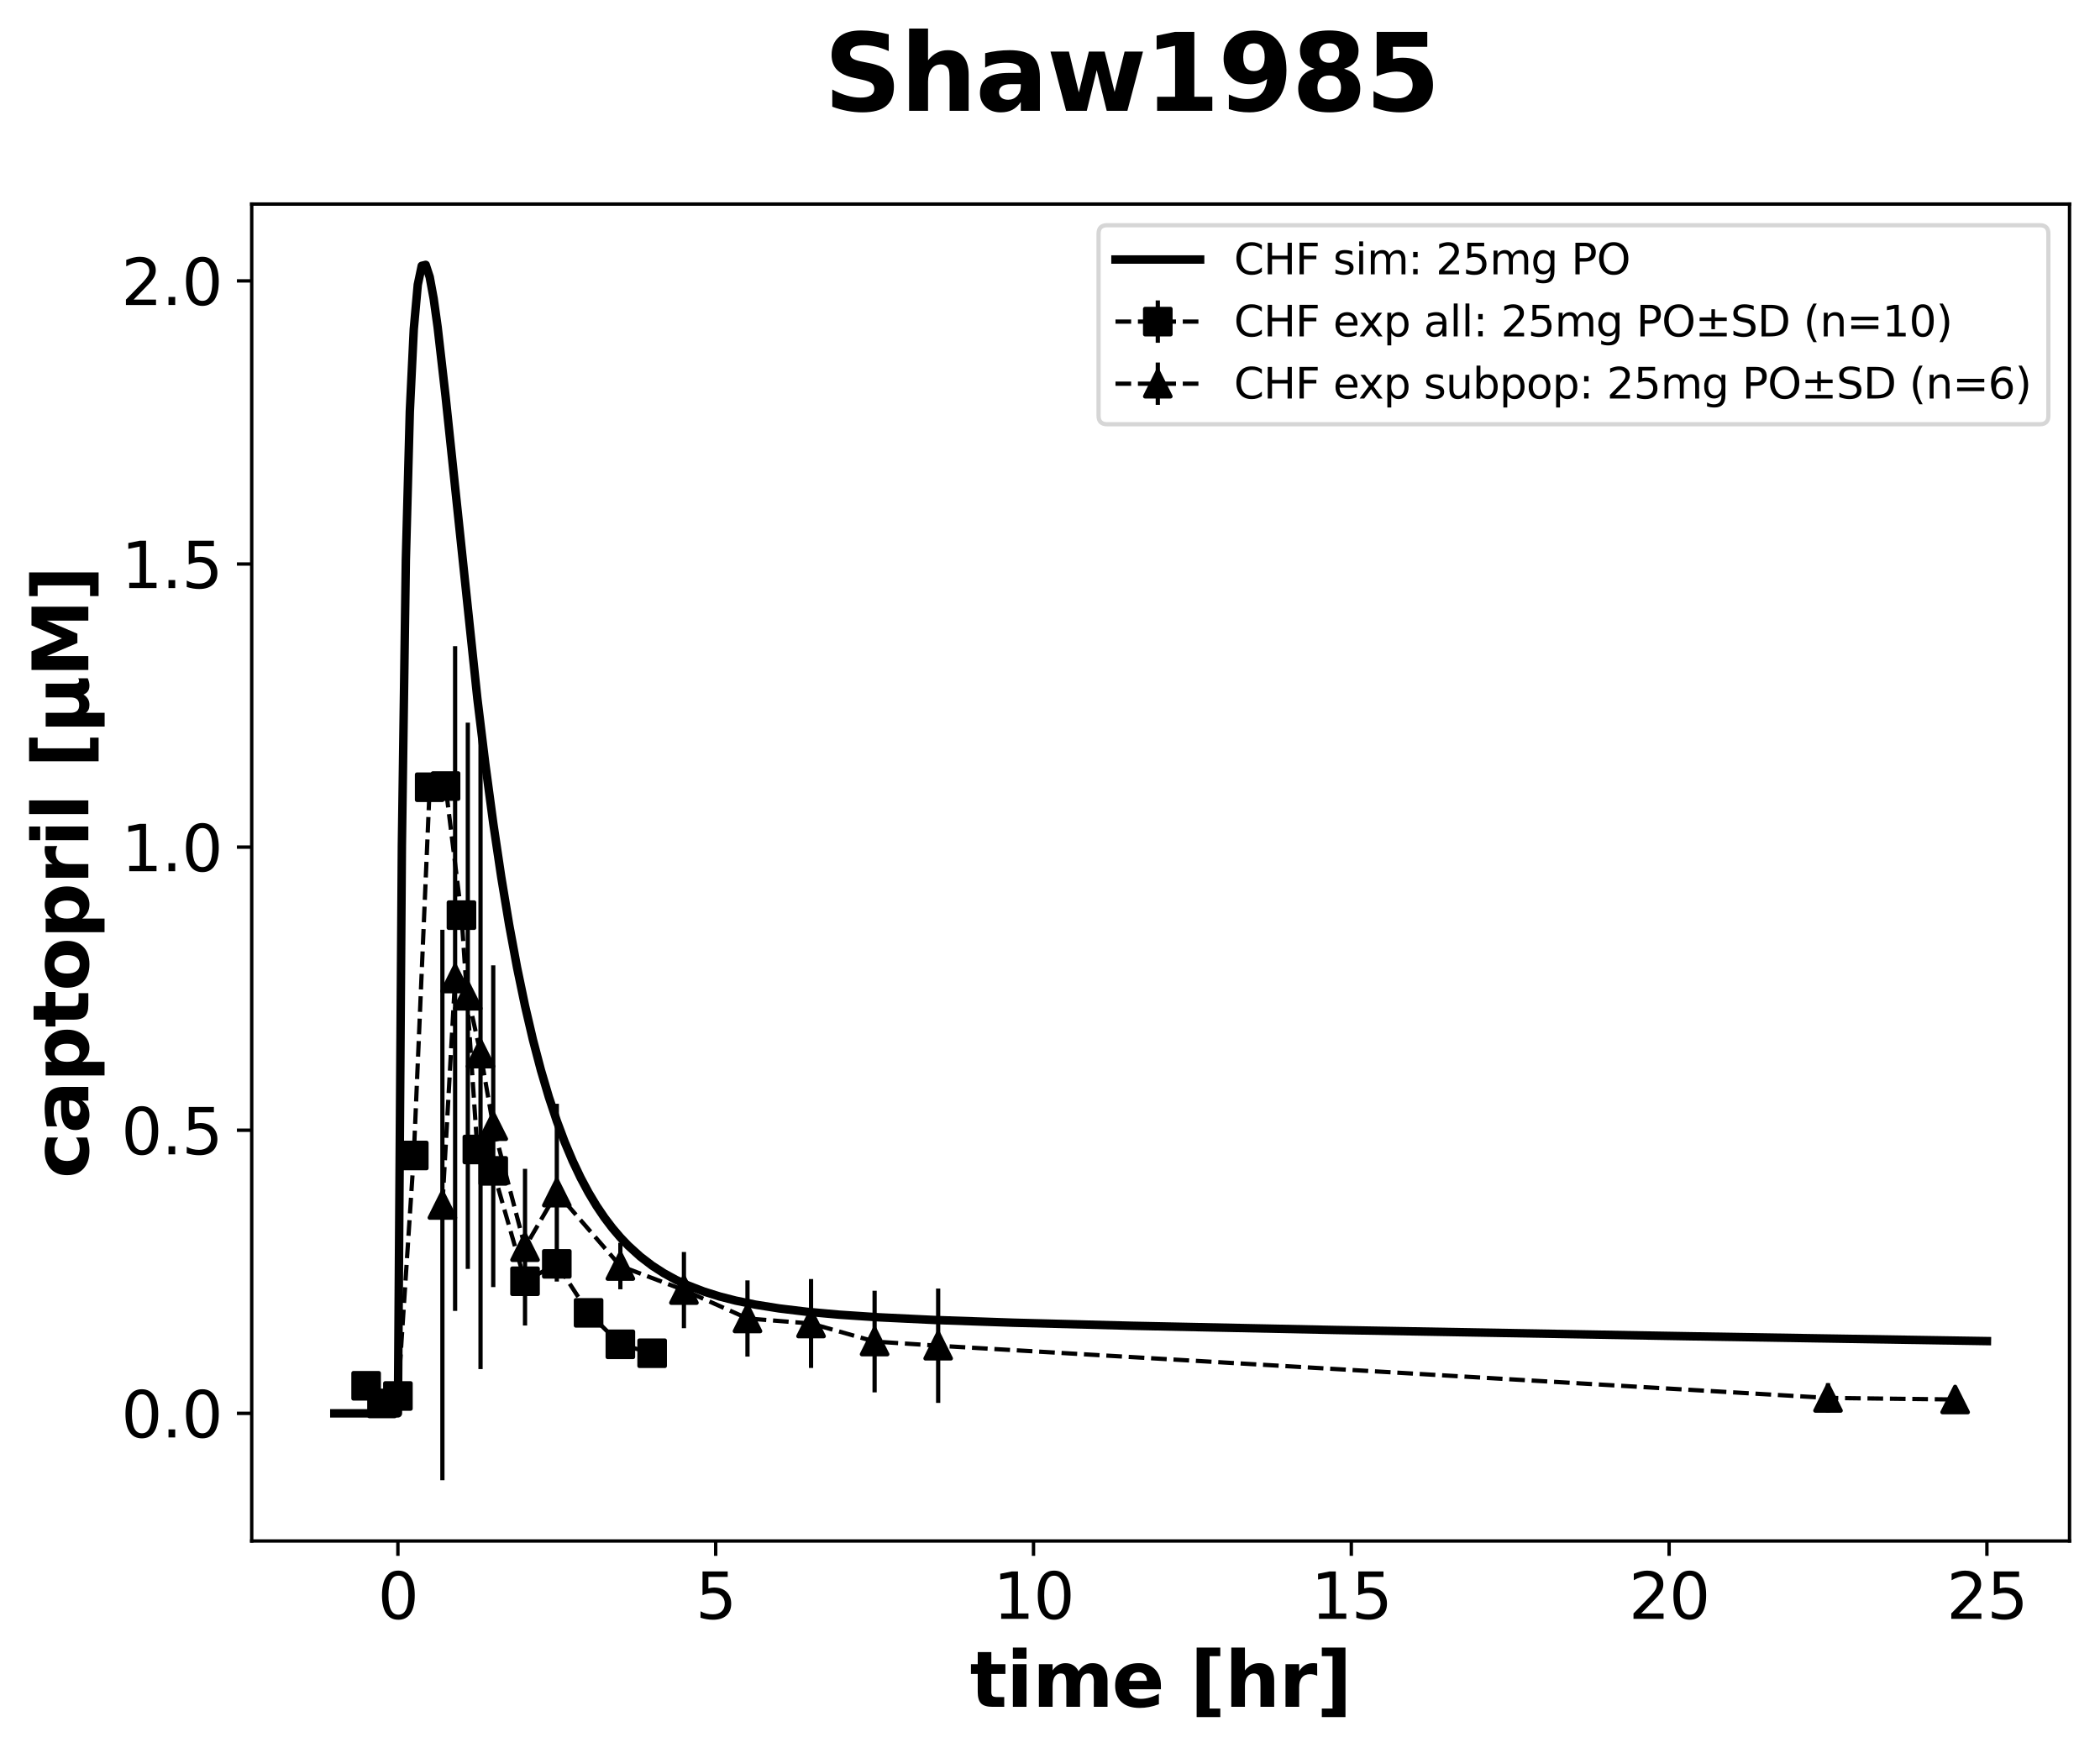 <?xml version="1.0" encoding="utf-8" standalone="no"?>
<!DOCTYPE svg PUBLIC "-//W3C//DTD SVG 1.1//EN"
  "http://www.w3.org/Graphics/SVG/1.1/DTD/svg11.dtd">
<svg xmlns:xlink="http://www.w3.org/1999/xlink" width="496.355pt" height="414.386pt" viewBox="0 0 496.355 414.386" xmlns="http://www.w3.org/2000/svg" version="1.1">
 <defs>
  <style type="text/css">*{stroke-linejoin: round; stroke-linecap: butt}</style>
 </defs>
 <g id="figure_1">
  <g id="patch_1">
   <path d="M 0 414.386 
L 496.355 414.386 
L 496.355 -0 
L 0 -0 
z
" style="fill: #ffffff"/>
  </g>
  <g id="axes_1">
   <g id="patch_2">
    <path d="M 59.495 364.248 
L 489.155 364.248 
L 489.155 48.24 
L 59.495 48.24 
z
" style="fill: #ffffff"/>
   </g>
   <g id="matplotlib.axis_1">
    <g id="xtick_1">
     <g id="line2d_1">
      <defs>
       <path id="m4d2cd3cd64" d="M 0 0 
L 0 3.5 
" style="stroke: #000000; stroke-width: 0.8"/>
      </defs>
      <g>
       <use xlink:href="#m4d2cd3cd64" x="94.048" y="364.248" style="stroke: #000000; stroke-width: 0.8"/>
      </g>
     </g>
     <g id="text_1">
      <!-- 0 -->
      <g transform="translate(89.276 382.646) scale(0.15 -0.15)">
       <defs>
        <path id="DejaVuSans-30" d="M 2034 4250 
Q 1547 4250 1301 3770 
Q 1056 3291 1056 2328 
Q 1056 1369 1301 889 
Q 1547 409 2034 409 
Q 2525 409 2770 889 
Q 3016 1369 3016 2328 
Q 3016 3291 2770 3770 
Q 2525 4250 2034 4250 
z
M 2034 4750 
Q 2819 4750 3233 4129 
Q 3647 3509 3647 2328 
Q 3647 1150 3233 529 
Q 2819 -91 2034 -91 
Q 1250 -91 836 529 
Q 422 1150 422 2328 
Q 422 3509 836 4129 
Q 1250 4750 2034 4750 
z
" transform="scale(0.016)"/>
       </defs>
       <use xlink:href="#DejaVuSans-30"/>
      </g>
     </g>
    </g>
    <g id="xtick_2">
     <g id="line2d_2">
      <g>
       <use xlink:href="#m4d2cd3cd64" x="169.163" y="364.248" style="stroke: #000000; stroke-width: 0.8"/>
      </g>
     </g>
     <g id="text_2">
      <!-- 5 -->
      <g transform="translate(164.392 382.646) scale(0.15 -0.15)">
       <defs>
        <path id="DejaVuSans-35" d="M 691 4666 
L 3169 4666 
L 3169 4134 
L 1269 4134 
L 1269 2991 
Q 1406 3038 1543 3061 
Q 1681 3084 1819 3084 
Q 2600 3084 3056 2656 
Q 3513 2228 3513 1497 
Q 3513 744 3044 326 
Q 2575 -91 1722 -91 
Q 1428 -91 1123 -41 
Q 819 9 494 109 
L 494 744 
Q 775 591 1075 516 
Q 1375 441 1709 441 
Q 2250 441 2565 725 
Q 2881 1009 2881 1497 
Q 2881 1984 2565 2268 
Q 2250 2553 1709 2553 
Q 1456 2553 1204 2497 
Q 953 2441 691 2322 
L 691 4666 
z
" transform="scale(0.016)"/>
       </defs>
       <use xlink:href="#DejaVuSans-35"/>
      </g>
     </g>
    </g>
    <g id="xtick_3">
     <g id="line2d_3">
      <g>
       <use xlink:href="#m4d2cd3cd64" x="244.279" y="364.248" style="stroke: #000000; stroke-width: 0.8"/>
      </g>
     </g>
     <g id="text_3">
      <!-- 10 -->
      <g transform="translate(234.735 382.646) scale(0.15 -0.15)">
       <defs>
        <path id="DejaVuSans-31" d="M 794 531 
L 1825 531 
L 1825 4091 
L 703 3866 
L 703 4441 
L 1819 4666 
L 2450 4666 
L 2450 531 
L 3481 531 
L 3481 0 
L 794 0 
L 794 531 
z
" transform="scale(0.016)"/>
       </defs>
       <use xlink:href="#DejaVuSans-31"/>
       <use xlink:href="#DejaVuSans-30" transform="translate(63.623 0)"/>
      </g>
     </g>
    </g>
    <g id="xtick_4">
     <g id="line2d_4">
      <g>
       <use xlink:href="#m4d2cd3cd64" x="319.394" y="364.248" style="stroke: #000000; stroke-width: 0.8"/>
      </g>
     </g>
     <g id="text_4">
      <!-- 15 -->
      <g transform="translate(309.85 382.646) scale(0.15 -0.15)">
       <use xlink:href="#DejaVuSans-31"/>
       <use xlink:href="#DejaVuSans-35" transform="translate(63.623 0)"/>
      </g>
     </g>
    </g>
    <g id="xtick_5">
     <g id="line2d_5">
      <g>
       <use xlink:href="#m4d2cd3cd64" x="394.51" y="364.248" style="stroke: #000000; stroke-width: 0.8"/>
      </g>
     </g>
     <g id="text_5">
      <!-- 20 -->
      <g transform="translate(384.966 382.646) scale(0.15 -0.15)">
       <defs>
        <path id="DejaVuSans-32" d="M 1228 531 
L 3431 531 
L 3431 0 
L 469 0 
L 469 531 
Q 828 903 1448 1529 
Q 2069 2156 2228 2338 
Q 2531 2678 2651 2914 
Q 2772 3150 2772 3378 
Q 2772 3750 2511 3984 
Q 2250 4219 1831 4219 
Q 1534 4219 1204 4116 
Q 875 4013 500 3803 
L 500 4441 
Q 881 4594 1212 4672 
Q 1544 4750 1819 4750 
Q 2544 4750 2975 4387 
Q 3406 4025 3406 3419 
Q 3406 3131 3298 2873 
Q 3191 2616 2906 2266 
Q 2828 2175 2409 1742 
Q 1991 1309 1228 531 
z
" transform="scale(0.016)"/>
       </defs>
       <use xlink:href="#DejaVuSans-32"/>
       <use xlink:href="#DejaVuSans-30" transform="translate(63.623 0)"/>
      </g>
     </g>
    </g>
    <g id="xtick_6">
     <g id="line2d_6">
      <g>
       <use xlink:href="#m4d2cd3cd64" x="469.625" y="364.248" style="stroke: #000000; stroke-width: 0.8"/>
      </g>
     </g>
     <g id="text_6">
      <!-- 25 -->
      <g transform="translate(460.081 382.646) scale(0.15 -0.15)">
       <use xlink:href="#DejaVuSans-32"/>
       <use xlink:href="#DejaVuSans-35" transform="translate(63.623 0)"/>
      </g>
     </g>
    </g>
    <g id="text_7">
     <!-- time [hr] -->
     <g transform="translate(229.25 403.442) scale(0.18 -0.18)">
      <defs>
       <path id="DejaVuSans-Bold-74" d="M 1759 4494 
L 1759 3500 
L 2913 3500 
L 2913 2700 
L 1759 2700 
L 1759 1216 
Q 1759 972 1856 886 
Q 1953 800 2241 800 
L 2816 800 
L 2816 0 
L 1856 0 
Q 1194 0 917 276 
Q 641 553 641 1216 
L 641 2700 
L 84 2700 
L 84 3500 
L 641 3500 
L 641 4494 
L 1759 4494 
z
" transform="scale(0.016)"/>
       <path id="DejaVuSans-Bold-69" d="M 538 3500 
L 1656 3500 
L 1656 0 
L 538 0 
L 538 3500 
z
M 538 4863 
L 1656 4863 
L 1656 3950 
L 538 3950 
L 538 4863 
z
" transform="scale(0.016)"/>
       <path id="DejaVuSans-Bold-6d" d="M 3781 2919 
Q 3994 3244 4286 3414 
Q 4578 3584 4928 3584 
Q 5531 3584 5847 3212 
Q 6163 2841 6163 2131 
L 6163 0 
L 5038 0 
L 5038 1825 
Q 5041 1866 5042 1909 
Q 5044 1953 5044 2034 
Q 5044 2406 4934 2573 
Q 4825 2741 4581 2741 
Q 4263 2741 4089 2478 
Q 3916 2216 3909 1719 
L 3909 0 
L 2784 0 
L 2784 1825 
Q 2784 2406 2684 2573 
Q 2584 2741 2328 2741 
Q 2006 2741 1831 2477 
Q 1656 2213 1656 1722 
L 1656 0 
L 531 0 
L 531 3500 
L 1656 3500 
L 1656 2988 
Q 1863 3284 2130 3434 
Q 2397 3584 2719 3584 
Q 3081 3584 3359 3409 
Q 3638 3234 3781 2919 
z
" transform="scale(0.016)"/>
       <path id="DejaVuSans-Bold-65" d="M 4031 1759 
L 4031 1441 
L 1416 1441 
Q 1456 1047 1700 850 
Q 1944 653 2381 653 
Q 2734 653 3104 758 
Q 3475 863 3866 1075 
L 3866 213 
Q 3469 63 3072 -14 
Q 2675 -91 2278 -91 
Q 1328 -91 801 392 
Q 275 875 275 1747 
Q 275 2603 792 3093 
Q 1309 3584 2216 3584 
Q 3041 3584 3536 3087 
Q 4031 2591 4031 1759 
z
M 2881 2131 
Q 2881 2450 2695 2645 
Q 2509 2841 2209 2841 
Q 1884 2841 1681 2658 
Q 1478 2475 1428 2131 
L 2881 2131 
z
" transform="scale(0.016)"/>
       <path id="DejaVuSans-Bold-20" transform="scale(0.016)"/>
       <path id="DejaVuSans-Bold-5b" d="M 550 4863 
L 2491 4863 
L 2491 4159 
L 1613 4159 
L 1613 -141 
L 2491 -141 
L 2491 -844 
L 550 -844 
L 550 4863 
z
" transform="scale(0.016)"/>
       <path id="DejaVuSans-Bold-68" d="M 4056 2131 
L 4056 0 
L 2931 0 
L 2931 347 
L 2931 1625 
Q 2931 2084 2911 2256 
Q 2891 2428 2841 2509 
Q 2775 2619 2662 2680 
Q 2550 2741 2406 2741 
Q 2056 2741 1856 2470 
Q 1656 2200 1656 1722 
L 1656 0 
L 538 0 
L 538 4863 
L 1656 4863 
L 1656 2988 
Q 1909 3294 2193 3439 
Q 2478 3584 2822 3584 
Q 3428 3584 3742 3212 
Q 4056 2841 4056 2131 
z
" transform="scale(0.016)"/>
       <path id="DejaVuSans-Bold-72" d="M 3138 2547 
Q 2991 2616 2845 2648 
Q 2700 2681 2553 2681 
Q 2122 2681 1889 2404 
Q 1656 2128 1656 1613 
L 1656 0 
L 538 0 
L 538 3500 
L 1656 3500 
L 1656 2925 
Q 1872 3269 2151 3426 
Q 2431 3584 2822 3584 
Q 2878 3584 2943 3579 
Q 3009 3575 3134 3559 
L 3138 2547 
z
" transform="scale(0.016)"/>
       <path id="DejaVuSans-Bold-5d" d="M 2375 -844 
L 434 -844 
L 434 -141 
L 1313 -141 
L 1313 4159 
L 434 4159 
L 434 4863 
L 2375 4863 
L 2375 -844 
z
" transform="scale(0.016)"/>
      </defs>
      <use xlink:href="#DejaVuSans-Bold-74"/>
      <use xlink:href="#DejaVuSans-Bold-69" transform="translate(47.803 0)"/>
      <use xlink:href="#DejaVuSans-Bold-6d" transform="translate(82.08 0)"/>
      <use xlink:href="#DejaVuSans-Bold-65" transform="translate(186.279 0)"/>
      <use xlink:href="#DejaVuSans-Bold-20" transform="translate(254.102 0)"/>
      <use xlink:href="#DejaVuSans-Bold-5b" transform="translate(288.916 0)"/>
      <use xlink:href="#DejaVuSans-Bold-68" transform="translate(334.619 0)"/>
      <use xlink:href="#DejaVuSans-Bold-72" transform="translate(405.811 0)"/>
      <use xlink:href="#DejaVuSans-Bold-5d" transform="translate(455.127 0)"/>
     </g>
    </g>
   </g>
   <g id="matplotlib.axis_2">
    <g id="ytick_1">
     <g id="line2d_7">
      <defs>
       <path id="mc24b95d1a8" d="M 0 0 
L -3.5 0 
" style="stroke: #000000; stroke-width: 0.8"/>
      </defs>
      <g>
       <use xlink:href="#mc24b95d1a8" x="59.495" y="334.071" style="stroke: #000000; stroke-width: 0.8"/>
      </g>
     </g>
     <g id="text_8">
      <!-- 0.0 -->
      <g transform="translate(28.64 339.77) scale(0.15 -0.15)">
       <defs>
        <path id="DejaVuSans-2e" d="M 684 794 
L 1344 794 
L 1344 0 
L 684 0 
L 684 794 
z
" transform="scale(0.016)"/>
       </defs>
       <use xlink:href="#DejaVuSans-30"/>
       <use xlink:href="#DejaVuSans-2e" transform="translate(63.623 0)"/>
       <use xlink:href="#DejaVuSans-30" transform="translate(95.41 0)"/>
      </g>
     </g>
    </g>
    <g id="ytick_2">
     <g id="line2d_8">
      <g>
       <use xlink:href="#mc24b95d1a8" x="59.495" y="267.151" style="stroke: #000000; stroke-width: 0.8"/>
      </g>
     </g>
     <g id="text_9">
      <!-- 0.5 -->
      <g transform="translate(28.64 272.85) scale(0.15 -0.15)">
       <use xlink:href="#DejaVuSans-30"/>
       <use xlink:href="#DejaVuSans-2e" transform="translate(63.623 0)"/>
       <use xlink:href="#DejaVuSans-35" transform="translate(95.41 0)"/>
      </g>
     </g>
    </g>
    <g id="ytick_3">
     <g id="line2d_9">
      <g>
       <use xlink:href="#mc24b95d1a8" x="59.495" y="200.232" style="stroke: #000000; stroke-width: 0.8"/>
      </g>
     </g>
     <g id="text_10">
      <!-- 1.0 -->
      <g transform="translate(28.64 205.931) scale(0.15 -0.15)">
       <use xlink:href="#DejaVuSans-31"/>
       <use xlink:href="#DejaVuSans-2e" transform="translate(63.623 0)"/>
       <use xlink:href="#DejaVuSans-30" transform="translate(95.41 0)"/>
      </g>
     </g>
    </g>
    <g id="ytick_4">
     <g id="line2d_10">
      <g>
       <use xlink:href="#mc24b95d1a8" x="59.495" y="133.313" style="stroke: #000000; stroke-width: 0.8"/>
      </g>
     </g>
     <g id="text_11">
      <!-- 1.5 -->
      <g transform="translate(28.64 139.011) scale(0.15 -0.15)">
       <use xlink:href="#DejaVuSans-31"/>
       <use xlink:href="#DejaVuSans-2e" transform="translate(63.623 0)"/>
       <use xlink:href="#DejaVuSans-35" transform="translate(95.41 0)"/>
      </g>
     </g>
    </g>
    <g id="ytick_5">
     <g id="line2d_11">
      <g>
       <use xlink:href="#mc24b95d1a8" x="59.495" y="66.393" style="stroke: #000000; stroke-width: 0.8"/>
      </g>
     </g>
     <g id="text_12">
      <!-- 2.0 -->
      <g transform="translate(28.64 72.092) scale(0.15 -0.15)">
       <use xlink:href="#DejaVuSans-32"/>
       <use xlink:href="#DejaVuSans-2e" transform="translate(63.623 0)"/>
       <use xlink:href="#DejaVuSans-30" transform="translate(95.41 0)"/>
      </g>
     </g>
    </g>
    <g id="text_13">
     <!-- captopril [µM] -->
     <g transform="translate(20.877 278.569) rotate(-90) scale(0.18 -0.18)">
      <defs>
       <path id="DejaVuSans-Bold-63" d="M 3366 3391 
L 3366 2478 
Q 3138 2634 2908 2709 
Q 2678 2784 2431 2784 
Q 1963 2784 1702 2511 
Q 1441 2238 1441 1747 
Q 1441 1256 1702 982 
Q 1963 709 2431 709 
Q 2694 709 2930 787 
Q 3166 866 3366 1019 
L 3366 103 
Q 3103 6 2833 -42 
Q 2563 -91 2291 -91 
Q 1344 -91 809 395 
Q 275 881 275 1747 
Q 275 2613 809 3098 
Q 1344 3584 2291 3584 
Q 2566 3584 2833 3536 
Q 3100 3488 3366 3391 
z
" transform="scale(0.016)"/>
       <path id="DejaVuSans-Bold-61" d="M 2106 1575 
Q 1756 1575 1579 1456 
Q 1403 1338 1403 1106 
Q 1403 894 1545 773 
Q 1688 653 1941 653 
Q 2256 653 2472 879 
Q 2688 1106 2688 1447 
L 2688 1575 
L 2106 1575 
z
M 3816 1997 
L 3816 0 
L 2688 0 
L 2688 519 
Q 2463 200 2181 54 
Q 1900 -91 1497 -91 
Q 953 -91 614 226 
Q 275 544 275 1050 
Q 275 1666 698 1953 
Q 1122 2241 2028 2241 
L 2688 2241 
L 2688 2328 
Q 2688 2594 2478 2717 
Q 2269 2841 1825 2841 
Q 1466 2841 1156 2769 
Q 847 2697 581 2553 
L 581 3406 
Q 941 3494 1303 3539 
Q 1666 3584 2028 3584 
Q 2975 3584 3395 3211 
Q 3816 2838 3816 1997 
z
" transform="scale(0.016)"/>
       <path id="DejaVuSans-Bold-70" d="M 1656 506 
L 1656 -1331 
L 538 -1331 
L 538 3500 
L 1656 3500 
L 1656 2988 
Q 1888 3294 2169 3439 
Q 2450 3584 2816 3584 
Q 3463 3584 3878 3070 
Q 4294 2556 4294 1747 
Q 4294 938 3878 423 
Q 3463 -91 2816 -91 
Q 2450 -91 2169 54 
Q 1888 200 1656 506 
z
M 2400 2772 
Q 2041 2772 1848 2508 
Q 1656 2244 1656 1747 
Q 1656 1250 1848 986 
Q 2041 722 2400 722 
Q 2759 722 2948 984 
Q 3138 1247 3138 1747 
Q 3138 2247 2948 2509 
Q 2759 2772 2400 2772 
z
" transform="scale(0.016)"/>
       <path id="DejaVuSans-Bold-6f" d="M 2203 2784 
Q 1831 2784 1636 2517 
Q 1441 2250 1441 1747 
Q 1441 1244 1636 976 
Q 1831 709 2203 709 
Q 2569 709 2762 976 
Q 2956 1244 2956 1747 
Q 2956 2250 2762 2517 
Q 2569 2784 2203 2784 
z
M 2203 3584 
Q 3106 3584 3614 3096 
Q 4122 2609 4122 1747 
Q 4122 884 3614 396 
Q 3106 -91 2203 -91 
Q 1297 -91 786 396 
Q 275 884 275 1747 
Q 275 2609 786 3096 
Q 1297 3584 2203 3584 
z
" transform="scale(0.016)"/>
       <path id="DejaVuSans-Bold-6c" d="M 538 4863 
L 1656 4863 
L 1656 0 
L 538 0 
L 538 4863 
z
" transform="scale(0.016)"/>
       <path id="DejaVuSans-Bold-b5" d="M 544 -1338 
L 544 3500 
L 1672 3500 
L 1672 1466 
Q 1672 1103 1828 926 
Q 1984 750 2303 750 
Q 2625 750 2781 926 
Q 2938 1103 2938 1466 
L 2938 3500 
L 4063 3500 
L 4063 1159 
Q 4063 938 4114 850 
Q 4166 763 4288 763 
Q 4344 763 4395 778 
Q 4447 794 4506 831 
L 4506 50 
Q 4341 -22 4195 -56 
Q 4050 -91 3909 -91 
Q 3631 -91 3454 26 
Q 3278 144 3169 403 
Q 3022 156 2811 32 
Q 2600 -91 2322 -91 
Q 2091 -91 1928 -17 
Q 1766 56 1672 206 
L 1672 -1338 
L 544 -1338 
z
" transform="scale(0.016)"/>
       <path id="DejaVuSans-Bold-4d" d="M 588 4666 
L 2119 4666 
L 3181 2169 
L 4250 4666 
L 5778 4666 
L 5778 0 
L 4641 0 
L 4641 3413 
L 3566 897 
L 2803 897 
L 1728 3413 
L 1728 0 
L 588 0 
L 588 4666 
z
" transform="scale(0.016)"/>
      </defs>
      <use xlink:href="#DejaVuSans-Bold-63"/>
      <use xlink:href="#DejaVuSans-Bold-61" transform="translate(59.277 0)"/>
      <use xlink:href="#DejaVuSans-Bold-70" transform="translate(126.758 0)"/>
      <use xlink:href="#DejaVuSans-Bold-74" transform="translate(198.34 0)"/>
      <use xlink:href="#DejaVuSans-Bold-6f" transform="translate(246.143 0)"/>
      <use xlink:href="#DejaVuSans-Bold-70" transform="translate(314.844 0)"/>
      <use xlink:href="#DejaVuSans-Bold-72" transform="translate(386.426 0)"/>
      <use xlink:href="#DejaVuSans-Bold-69" transform="translate(435.742 0)"/>
      <use xlink:href="#DejaVuSans-Bold-6c" transform="translate(470.02 0)"/>
      <use xlink:href="#DejaVuSans-Bold-20" transform="translate(504.297 0)"/>
      <use xlink:href="#DejaVuSans-Bold-5b" transform="translate(539.111 0)"/>
      <use xlink:href="#DejaVuSans-Bold-b5" transform="translate(584.814 0)"/>
      <use xlink:href="#DejaVuSans-Bold-4d" transform="translate(658.398 0)"/>
      <use xlink:href="#DejaVuSans-Bold-5d" transform="translate(757.91 0)"/>
     </g>
    </g>
   </g>
   <g id="LineCollection_1">
    <path clip-path="url(#pca8088ad16)" style="fill: none; stroke: #000000"/>
    <path clip-path="url(#pca8088ad16)" style="fill: none; stroke: #000000"/>
    <path clip-path="url(#pca8088ad16)" style="fill: none; stroke: #000000"/>
    <path clip-path="url(#pca8088ad16)" style="fill: none; stroke: #000000"/>
    <path clip-path="url(#pca8088ad16)" style="fill: none; stroke: #000000"/>
    <path clip-path="url(#pca8088ad16)" style="fill: none; stroke: #000000"/>
    <path clip-path="url(#pca8088ad16)" style="fill: none; stroke: #000000"/>
    <path clip-path="url(#pca8088ad16)" style="fill: none; stroke: #000000"/>
    <path clip-path="url(#pca8088ad16)" style="fill: none; stroke: #000000"/>
    <path clip-path="url(#pca8088ad16)" style="fill: none; stroke: #000000"/>
    <path clip-path="url(#pca8088ad16)" style="fill: none; stroke: #000000"/>
    <path clip-path="url(#pca8088ad16)" style="fill: none; stroke: #000000"/>
    <path clip-path="url(#pca8088ad16)" style="fill: none; stroke: #000000"/>
    <path clip-path="url(#pca8088ad16)" style="fill: none; stroke: #000000"/>
   </g>
   <g id="LineCollection_2">
    <path d="M 104.564 349.884 
L 104.564 219.772 
" clip-path="url(#pca8088ad16)" style="fill: none; stroke: #000000"/>
    <path d="M 107.569 309.859 
L 107.569 152.726 
" clip-path="url(#pca8088ad16)" style="fill: none; stroke: #000000"/>
    <path d="M 110.573 299.925 
L 110.573 170.815 
" clip-path="url(#pca8088ad16)" style="fill: none; stroke: #000000"/>
    <path d="M 113.578 323.614 
L 113.578 174.488 
" clip-path="url(#pca8088ad16)" style="fill: none; stroke: #000000"/>
    <path d="M 116.583 304.238 
L 116.583 228.172 
" clip-path="url(#pca8088ad16)" style="fill: none; stroke: #000000"/>
    <path d="M 124.094 313.316 
L 124.094 276.283 
" clip-path="url(#pca8088ad16)" style="fill: none; stroke: #000000"/>
    <path d="M 131.606 302.927 
L 131.606 260.897 
" clip-path="url(#pca8088ad16)" style="fill: none; stroke: #000000"/>
    <path d="M 146.629 304.752 
L 146.629 293.743 
" clip-path="url(#pca8088ad16)" style="fill: none; stroke: #000000"/>
    <path d="M 161.652 313.942 
L 161.652 295.93 
" clip-path="url(#pca8088ad16)" style="fill: none; stroke: #000000"/>
    <path d="M 176.675 320.654 
L 176.675 302.64 
" clip-path="url(#pca8088ad16)" style="fill: none; stroke: #000000"/>
    <path d="M 191.698 323.352 
L 191.698 302.331 
" clip-path="url(#pca8088ad16)" style="fill: none; stroke: #000000"/>
    <path d="M 206.721 329.112 
L 206.721 305.091 
" clip-path="url(#pca8088ad16)" style="fill: none; stroke: #000000"/>
    <path d="M 221.744 331.603 
L 221.744 304.579 
" clip-path="url(#pca8088ad16)" style="fill: none; stroke: #000000"/>
    <path d="M 432.067 333.931 
L 432.067 326.927 
" clip-path="url(#pca8088ad16)" style="fill: none; stroke: #000000"/>
    <path d="M 462.113 333.799 
L 462.113 327.798 
" clip-path="url(#pca8088ad16)" style="fill: none; stroke: #000000"/>
   </g>
   <g id="line2d_12">
    <path d="M 79.025 334.071 
L 94.048 334.071 
L 94.048 334.071 
L 94.987 199.89 
L 95.926 132.382 
L 96.865 97.29 
L 97.804 77.782 
L 98.743 67.313 
L 99.682 62.833 
L 100.621 62.604 
L 101.56 65.466 
L 102.499 70.576 
L 103.438 77.293 
L 105.315 93.701 
L 112.827 165.119 
L 114.705 180.543 
L 116.583 194.568 
L 118.461 207.219 
L 120.338 218.568 
L 122.216 228.711 
L 124.094 237.754 
L 125.972 245.803 
L 127.85 252.959 
L 129.728 259.317 
L 131.606 264.965 
L 133.484 269.98 
L 135.362 274.435 
L 137.239 278.392 
L 139.117 281.908 
L 140.995 285.034 
L 142.873 287.814 
L 144.751 290.288 
L 146.629 292.491 
L 148.507 294.453 
L 151.324 297.006 
L 154.14 299.159 
L 156.957 300.979 
L 159.774 302.52 
L 162.591 303.829 
L 166.347 305.278 
L 170.102 306.454 
L 173.858 307.414 
L 178.553 308.379 
L 184.187 309.277 
L 190.759 310.069 
L 198.271 310.745 
L 207.66 311.369 
L 220.805 312 
L 239.584 312.648 
L 267.752 313.378 
L 315.638 314.369 
L 399.204 315.853 
L 469.625 316.995 
L 469.625 316.995 
" clip-path="url(#pca8088ad16)" style="fill: none; stroke: #000000; stroke-width: 2; stroke-linecap: square"/>
   </g>
   <g id="line2d_13">
    <path d="M 86.537 327.563 
L 90.292 331.727 
L 94.048 329.967 
L 97.804 273.125 
L 101.56 186.077 
L 105.315 185.798 
L 109.071 216.316 
L 112.827 271.709 
L 116.583 276.76 
L 124.094 302.853 
L 131.606 298.74 
L 139.117 310.322 
L 146.629 317.758 
L 154.14 319.865 
" clip-path="url(#pca8088ad16)" style="fill: none; stroke-dasharray: 3.7,1.6; stroke-dashoffset: 0; stroke: #000000"/>
    <defs>
     <path id="mcda68393f8" d="M -3 3 
L 3 3 
L 3 -3 
L -3 -3 
z
" style="stroke: #000000; stroke-linejoin: miter"/>
    </defs>
    <g clip-path="url(#pca8088ad16)">
     <use xlink:href="#mcda68393f8" x="86.537" y="327.563" style="stroke: #000000; stroke-linejoin: miter"/>
     <use xlink:href="#mcda68393f8" x="90.292" y="331.727" style="stroke: #000000; stroke-linejoin: miter"/>
     <use xlink:href="#mcda68393f8" x="94.048" y="329.967" style="stroke: #000000; stroke-linejoin: miter"/>
     <use xlink:href="#mcda68393f8" x="97.804" y="273.125" style="stroke: #000000; stroke-linejoin: miter"/>
     <use xlink:href="#mcda68393f8" x="101.56" y="186.077" style="stroke: #000000; stroke-linejoin: miter"/>
     <use xlink:href="#mcda68393f8" x="105.315" y="185.798" style="stroke: #000000; stroke-linejoin: miter"/>
     <use xlink:href="#mcda68393f8" x="109.071" y="216.316" style="stroke: #000000; stroke-linejoin: miter"/>
     <use xlink:href="#mcda68393f8" x="112.827" y="271.709" style="stroke: #000000; stroke-linejoin: miter"/>
     <use xlink:href="#mcda68393f8" x="116.583" y="276.76" style="stroke: #000000; stroke-linejoin: miter"/>
     <use xlink:href="#mcda68393f8" x="124.094" y="302.853" style="stroke: #000000; stroke-linejoin: miter"/>
     <use xlink:href="#mcda68393f8" x="131.606" y="298.74" style="stroke: #000000; stroke-linejoin: miter"/>
     <use xlink:href="#mcda68393f8" x="139.117" y="310.322" style="stroke: #000000; stroke-linejoin: miter"/>
     <use xlink:href="#mcda68393f8" x="146.629" y="317.758" style="stroke: #000000; stroke-linejoin: miter"/>
     <use xlink:href="#mcda68393f8" x="154.14" y="319.865" style="stroke: #000000; stroke-linejoin: miter"/>
    </g>
   </g>
   <g id="line2d_14">
    <path d="M 104.564 284.828 
L 107.569 231.292 
L 110.573 235.37 
L 113.578 249.051 
L 116.583 266.205 
L 124.094 294.799 
L 131.606 281.912 
L 146.629 299.247 
L 161.652 304.936 
L 176.675 311.647 
L 191.698 312.842 
L 206.721 317.101 
L 221.744 318.091 
L 432.067 330.429 
L 462.113 330.799 
" clip-path="url(#pca8088ad16)" style="fill: none; stroke-dasharray: 3.7,1.6; stroke-dashoffset: 0; stroke: #000000"/>
    <defs>
     <path id="m0b2e7312d3" d="M 0 -3 
L -3 3 
L 3 3 
z
" style="stroke: #000000; stroke-linejoin: miter"/>
    </defs>
    <g clip-path="url(#pca8088ad16)">
     <use xlink:href="#m0b2e7312d3" x="104.564" y="284.828" style="stroke: #000000; stroke-linejoin: miter"/>
     <use xlink:href="#m0b2e7312d3" x="107.569" y="231.292" style="stroke: #000000; stroke-linejoin: miter"/>
     <use xlink:href="#m0b2e7312d3" x="110.573" y="235.37" style="stroke: #000000; stroke-linejoin: miter"/>
     <use xlink:href="#m0b2e7312d3" x="113.578" y="249.051" style="stroke: #000000; stroke-linejoin: miter"/>
     <use xlink:href="#m0b2e7312d3" x="116.583" y="266.205" style="stroke: #000000; stroke-linejoin: miter"/>
     <use xlink:href="#m0b2e7312d3" x="124.094" y="294.799" style="stroke: #000000; stroke-linejoin: miter"/>
     <use xlink:href="#m0b2e7312d3" x="131.606" y="281.912" style="stroke: #000000; stroke-linejoin: miter"/>
     <use xlink:href="#m0b2e7312d3" x="146.629" y="299.247" style="stroke: #000000; stroke-linejoin: miter"/>
     <use xlink:href="#m0b2e7312d3" x="161.652" y="304.936" style="stroke: #000000; stroke-linejoin: miter"/>
     <use xlink:href="#m0b2e7312d3" x="176.675" y="311.647" style="stroke: #000000; stroke-linejoin: miter"/>
     <use xlink:href="#m0b2e7312d3" x="191.698" y="312.842" style="stroke: #000000; stroke-linejoin: miter"/>
     <use xlink:href="#m0b2e7312d3" x="206.721" y="317.101" style="stroke: #000000; stroke-linejoin: miter"/>
     <use xlink:href="#m0b2e7312d3" x="221.744" y="318.091" style="stroke: #000000; stroke-linejoin: miter"/>
     <use xlink:href="#m0b2e7312d3" x="432.067" y="330.429" style="stroke: #000000; stroke-linejoin: miter"/>
     <use xlink:href="#m0b2e7312d3" x="462.113" y="330.799" style="stroke: #000000; stroke-linejoin: miter"/>
    </g>
   </g>
   <g id="patch_3">
    <path d="M 59.495 364.248 
L 59.495 48.24 
" style="fill: none; stroke: #000000; stroke-width: 0.8; stroke-linejoin: miter; stroke-linecap: square"/>
   </g>
   <g id="patch_4">
    <path d="M 489.155 364.248 
L 489.155 48.24 
" style="fill: none; stroke: #000000; stroke-width: 0.8; stroke-linejoin: miter; stroke-linecap: square"/>
   </g>
   <g id="patch_5">
    <path d="M 59.495 364.248 
L 489.155 364.248 
" style="fill: none; stroke: #000000; stroke-width: 0.8; stroke-linejoin: miter; stroke-linecap: square"/>
   </g>
   <g id="patch_6">
    <path d="M 59.495 48.24 
L 489.155 48.24 
" style="fill: none; stroke: #000000; stroke-width: 0.8; stroke-linejoin: miter; stroke-linecap: square"/>
   </g>
   <g id="legend_1">
    <g id="patch_7">
     <path d="M 261.658 100.274 
L 482.155 100.274 
Q 484.155 100.274 484.155 98.274 
L 484.155 55.24 
Q 484.155 53.24 482.155 53.24 
L 261.658 53.24 
Q 259.658 53.24 259.658 55.24 
L 259.658 98.274 
Q 259.658 100.274 261.658 100.274 
z
" style="fill: #ffffff; opacity: 0.8; stroke: #cccccc; stroke-linejoin: miter"/>
    </g>
    <g id="line2d_15">
     <path d="M 263.658 61.338 
L 283.658 61.338 
" style="fill: none; stroke: #000000; stroke-width: 2; stroke-linecap: square"/>
    </g>
    <g id="line2d_16"/>
    <g id="text_14">
     <!-- CHF sim: 25mg PO -->
     <g transform="translate(291.658 64.838) scale(0.1 -0.1)">
      <defs>
       <path id="DejaVuSans-43" d="M 4122 4306 
L 4122 3641 
Q 3803 3938 3442 4084 
Q 3081 4231 2675 4231 
Q 1875 4231 1450 3742 
Q 1025 3253 1025 2328 
Q 1025 1406 1450 917 
Q 1875 428 2675 428 
Q 3081 428 3442 575 
Q 3803 722 4122 1019 
L 4122 359 
Q 3791 134 3420 21 
Q 3050 -91 2638 -91 
Q 1578 -91 968 557 
Q 359 1206 359 2328 
Q 359 3453 968 4101 
Q 1578 4750 2638 4750 
Q 3056 4750 3426 4639 
Q 3797 4528 4122 4306 
z
" transform="scale(0.016)"/>
       <path id="DejaVuSans-48" d="M 628 4666 
L 1259 4666 
L 1259 2753 
L 3553 2753 
L 3553 4666 
L 4184 4666 
L 4184 0 
L 3553 0 
L 3553 2222 
L 1259 2222 
L 1259 0 
L 628 0 
L 628 4666 
z
" transform="scale(0.016)"/>
       <path id="DejaVuSans-46" d="M 628 4666 
L 3309 4666 
L 3309 4134 
L 1259 4134 
L 1259 2759 
L 3109 2759 
L 3109 2228 
L 1259 2228 
L 1259 0 
L 628 0 
L 628 4666 
z
" transform="scale(0.016)"/>
       <path id="DejaVuSans-20" transform="scale(0.016)"/>
       <path id="DejaVuSans-73" d="M 2834 3397 
L 2834 2853 
Q 2591 2978 2328 3040 
Q 2066 3103 1784 3103 
Q 1356 3103 1142 2972 
Q 928 2841 928 2578 
Q 928 2378 1081 2264 
Q 1234 2150 1697 2047 
L 1894 2003 
Q 2506 1872 2764 1633 
Q 3022 1394 3022 966 
Q 3022 478 2636 193 
Q 2250 -91 1575 -91 
Q 1294 -91 989 -36 
Q 684 19 347 128 
L 347 722 
Q 666 556 975 473 
Q 1284 391 1588 391 
Q 1994 391 2212 530 
Q 2431 669 2431 922 
Q 2431 1156 2273 1281 
Q 2116 1406 1581 1522 
L 1381 1569 
Q 847 1681 609 1914 
Q 372 2147 372 2553 
Q 372 3047 722 3315 
Q 1072 3584 1716 3584 
Q 2034 3584 2315 3537 
Q 2597 3491 2834 3397 
z
" transform="scale(0.016)"/>
       <path id="DejaVuSans-69" d="M 603 3500 
L 1178 3500 
L 1178 0 
L 603 0 
L 603 3500 
z
M 603 4863 
L 1178 4863 
L 1178 4134 
L 603 4134 
L 603 4863 
z
" transform="scale(0.016)"/>
       <path id="DejaVuSans-6d" d="M 3328 2828 
Q 3544 3216 3844 3400 
Q 4144 3584 4550 3584 
Q 5097 3584 5394 3201 
Q 5691 2819 5691 2113 
L 5691 0 
L 5113 0 
L 5113 2094 
Q 5113 2597 4934 2840 
Q 4756 3084 4391 3084 
Q 3944 3084 3684 2787 
Q 3425 2491 3425 1978 
L 3425 0 
L 2847 0 
L 2847 2094 
Q 2847 2600 2669 2842 
Q 2491 3084 2119 3084 
Q 1678 3084 1418 2786 
Q 1159 2488 1159 1978 
L 1159 0 
L 581 0 
L 581 3500 
L 1159 3500 
L 1159 2956 
Q 1356 3278 1631 3431 
Q 1906 3584 2284 3584 
Q 2666 3584 2933 3390 
Q 3200 3197 3328 2828 
z
" transform="scale(0.016)"/>
       <path id="DejaVuSans-3a" d="M 750 794 
L 1409 794 
L 1409 0 
L 750 0 
L 750 794 
z
M 750 3309 
L 1409 3309 
L 1409 2516 
L 750 2516 
L 750 3309 
z
" transform="scale(0.016)"/>
       <path id="DejaVuSans-67" d="M 2906 1791 
Q 2906 2416 2648 2759 
Q 2391 3103 1925 3103 
Q 1463 3103 1205 2759 
Q 947 2416 947 1791 
Q 947 1169 1205 825 
Q 1463 481 1925 481 
Q 2391 481 2648 825 
Q 2906 1169 2906 1791 
z
M 3481 434 
Q 3481 -459 3084 -895 
Q 2688 -1331 1869 -1331 
Q 1566 -1331 1297 -1286 
Q 1028 -1241 775 -1147 
L 775 -588 
Q 1028 -725 1275 -790 
Q 1522 -856 1778 -856 
Q 2344 -856 2625 -561 
Q 2906 -266 2906 331 
L 2906 616 
Q 2728 306 2450 153 
Q 2172 0 1784 0 
Q 1141 0 747 490 
Q 353 981 353 1791 
Q 353 2603 747 3093 
Q 1141 3584 1784 3584 
Q 2172 3584 2450 3431 
Q 2728 3278 2906 2969 
L 2906 3500 
L 3481 3500 
L 3481 434 
z
" transform="scale(0.016)"/>
       <path id="DejaVuSans-50" d="M 1259 4147 
L 1259 2394 
L 2053 2394 
Q 2494 2394 2734 2622 
Q 2975 2850 2975 3272 
Q 2975 3691 2734 3919 
Q 2494 4147 2053 4147 
L 1259 4147 
z
M 628 4666 
L 2053 4666 
Q 2838 4666 3239 4311 
Q 3641 3956 3641 3272 
Q 3641 2581 3239 2228 
Q 2838 1875 2053 1875 
L 1259 1875 
L 1259 0 
L 628 0 
L 628 4666 
z
" transform="scale(0.016)"/>
       <path id="DejaVuSans-4f" d="M 2522 4238 
Q 1834 4238 1429 3725 
Q 1025 3213 1025 2328 
Q 1025 1447 1429 934 
Q 1834 422 2522 422 
Q 3209 422 3611 934 
Q 4013 1447 4013 2328 
Q 4013 3213 3611 3725 
Q 3209 4238 2522 4238 
z
M 2522 4750 
Q 3503 4750 4090 4092 
Q 4678 3434 4678 2328 
Q 4678 1225 4090 567 
Q 3503 -91 2522 -91 
Q 1538 -91 948 565 
Q 359 1222 359 2328 
Q 359 3434 948 4092 
Q 1538 4750 2522 4750 
z
" transform="scale(0.016)"/>
      </defs>
      <use xlink:href="#DejaVuSans-43"/>
      <use xlink:href="#DejaVuSans-48" transform="translate(69.824 0)"/>
      <use xlink:href="#DejaVuSans-46" transform="translate(145.02 0)"/>
      <use xlink:href="#DejaVuSans-20" transform="translate(202.539 0)"/>
      <use xlink:href="#DejaVuSans-73" transform="translate(234.326 0)"/>
      <use xlink:href="#DejaVuSans-69" transform="translate(286.426 0)"/>
      <use xlink:href="#DejaVuSans-6d" transform="translate(314.209 0)"/>
      <use xlink:href="#DejaVuSans-3a" transform="translate(411.621 0)"/>
      <use xlink:href="#DejaVuSans-20" transform="translate(445.312 0)"/>
      <use xlink:href="#DejaVuSans-32" transform="translate(477.1 0)"/>
      <use xlink:href="#DejaVuSans-35" transform="translate(540.723 0)"/>
      <use xlink:href="#DejaVuSans-6d" transform="translate(604.346 0)"/>
      <use xlink:href="#DejaVuSans-67" transform="translate(701.758 0)"/>
      <use xlink:href="#DejaVuSans-20" transform="translate(765.234 0)"/>
      <use xlink:href="#DejaVuSans-50" transform="translate(797.021 0)"/>
      <use xlink:href="#DejaVuSans-4f" transform="translate(857.324 0)"/>
     </g>
    </g>
    <g id="LineCollection_3">
     <path d="M 273.658 81.017 
L 273.658 71.017 
" style="fill: none; stroke: #000000"/>
    </g>
    <g id="line2d_17">
     <path d="M 263.658 76.017 
L 283.658 76.017 
" style="fill: none; stroke-dasharray: 3.7,1.6; stroke-dashoffset: 0; stroke: #000000"/>
    </g>
    <g id="line2d_18">
     <g>
      <use xlink:href="#mcda68393f8" x="273.658" y="76.017" style="stroke: #000000; stroke-linejoin: miter"/>
     </g>
    </g>
    <g id="text_15">
     <!-- CHF exp all: 25mg PO±SD (n=10) -->
     <g transform="translate(291.658 79.517) scale(0.1 -0.1)">
      <defs>
       <path id="DejaVuSans-65" d="M 3597 1894 
L 3597 1613 
L 953 1613 
Q 991 1019 1311 708 
Q 1631 397 2203 397 
Q 2534 397 2845 478 
Q 3156 559 3463 722 
L 3463 178 
Q 3153 47 2828 -22 
Q 2503 -91 2169 -91 
Q 1331 -91 842 396 
Q 353 884 353 1716 
Q 353 2575 817 3079 
Q 1281 3584 2069 3584 
Q 2775 3584 3186 3129 
Q 3597 2675 3597 1894 
z
M 3022 2063 
Q 3016 2534 2758 2815 
Q 2500 3097 2075 3097 
Q 1594 3097 1305 2825 
Q 1016 2553 972 2059 
L 3022 2063 
z
" transform="scale(0.016)"/>
       <path id="DejaVuSans-78" d="M 3513 3500 
L 2247 1797 
L 3578 0 
L 2900 0 
L 1881 1375 
L 863 0 
L 184 0 
L 1544 1831 
L 300 3500 
L 978 3500 
L 1906 2253 
L 2834 3500 
L 3513 3500 
z
" transform="scale(0.016)"/>
       <path id="DejaVuSans-70" d="M 1159 525 
L 1159 -1331 
L 581 -1331 
L 581 3500 
L 1159 3500 
L 1159 2969 
Q 1341 3281 1617 3432 
Q 1894 3584 2278 3584 
Q 2916 3584 3314 3078 
Q 3713 2572 3713 1747 
Q 3713 922 3314 415 
Q 2916 -91 2278 -91 
Q 1894 -91 1617 61 
Q 1341 213 1159 525 
z
M 3116 1747 
Q 3116 2381 2855 2742 
Q 2594 3103 2138 3103 
Q 1681 3103 1420 2742 
Q 1159 2381 1159 1747 
Q 1159 1113 1420 752 
Q 1681 391 2138 391 
Q 2594 391 2855 752 
Q 3116 1113 3116 1747 
z
" transform="scale(0.016)"/>
       <path id="DejaVuSans-61" d="M 2194 1759 
Q 1497 1759 1228 1600 
Q 959 1441 959 1056 
Q 959 750 1161 570 
Q 1363 391 1709 391 
Q 2188 391 2477 730 
Q 2766 1069 2766 1631 
L 2766 1759 
L 2194 1759 
z
M 3341 1997 
L 3341 0 
L 2766 0 
L 2766 531 
Q 2569 213 2275 61 
Q 1981 -91 1556 -91 
Q 1019 -91 701 211 
Q 384 513 384 1019 
Q 384 1609 779 1909 
Q 1175 2209 1959 2209 
L 2766 2209 
L 2766 2266 
Q 2766 2663 2505 2880 
Q 2244 3097 1772 3097 
Q 1472 3097 1187 3025 
Q 903 2953 641 2809 
L 641 3341 
Q 956 3463 1253 3523 
Q 1550 3584 1831 3584 
Q 2591 3584 2966 3190 
Q 3341 2797 3341 1997 
z
" transform="scale(0.016)"/>
       <path id="DejaVuSans-6c" d="M 603 4863 
L 1178 4863 
L 1178 0 
L 603 0 
L 603 4863 
z
" transform="scale(0.016)"/>
       <path id="DejaVuSans-b1" d="M 2944 4013 
L 2944 2803 
L 4684 2803 
L 4684 2272 
L 2944 2272 
L 2944 1063 
L 2419 1063 
L 2419 2272 
L 678 2272 
L 678 2803 
L 2419 2803 
L 2419 4013 
L 2944 4013 
z
M 678 531 
L 4684 531 
L 4684 0 
L 678 0 
L 678 531 
z
" transform="scale(0.016)"/>
       <path id="DejaVuSans-53" d="M 3425 4513 
L 3425 3897 
Q 3066 4069 2747 4153 
Q 2428 4238 2131 4238 
Q 1616 4238 1336 4038 
Q 1056 3838 1056 3469 
Q 1056 3159 1242 3001 
Q 1428 2844 1947 2747 
L 2328 2669 
Q 3034 2534 3370 2195 
Q 3706 1856 3706 1288 
Q 3706 609 3251 259 
Q 2797 -91 1919 -91 
Q 1588 -91 1214 -16 
Q 841 59 441 206 
L 441 856 
Q 825 641 1194 531 
Q 1563 422 1919 422 
Q 2459 422 2753 634 
Q 3047 847 3047 1241 
Q 3047 1584 2836 1778 
Q 2625 1972 2144 2069 
L 1759 2144 
Q 1053 2284 737 2584 
Q 422 2884 422 3419 
Q 422 4038 858 4394 
Q 1294 4750 2059 4750 
Q 2388 4750 2728 4690 
Q 3069 4631 3425 4513 
z
" transform="scale(0.016)"/>
       <path id="DejaVuSans-44" d="M 1259 4147 
L 1259 519 
L 2022 519 
Q 2988 519 3436 956 
Q 3884 1394 3884 2338 
Q 3884 3275 3436 3711 
Q 2988 4147 2022 4147 
L 1259 4147 
z
M 628 4666 
L 1925 4666 
Q 3281 4666 3915 4102 
Q 4550 3538 4550 2338 
Q 4550 1131 3912 565 
Q 3275 0 1925 0 
L 628 0 
L 628 4666 
z
" transform="scale(0.016)"/>
       <path id="DejaVuSans-28" d="M 1984 4856 
Q 1566 4138 1362 3434 
Q 1159 2731 1159 2009 
Q 1159 1288 1364 580 
Q 1569 -128 1984 -844 
L 1484 -844 
Q 1016 -109 783 600 
Q 550 1309 550 2009 
Q 550 2706 781 3412 
Q 1013 4119 1484 4856 
L 1984 4856 
z
" transform="scale(0.016)"/>
       <path id="DejaVuSans-6e" d="M 3513 2113 
L 3513 0 
L 2938 0 
L 2938 2094 
Q 2938 2591 2744 2837 
Q 2550 3084 2163 3084 
Q 1697 3084 1428 2787 
Q 1159 2491 1159 1978 
L 1159 0 
L 581 0 
L 581 3500 
L 1159 3500 
L 1159 2956 
Q 1366 3272 1645 3428 
Q 1925 3584 2291 3584 
Q 2894 3584 3203 3211 
Q 3513 2838 3513 2113 
z
" transform="scale(0.016)"/>
       <path id="DejaVuSans-3d" d="M 678 2906 
L 4684 2906 
L 4684 2381 
L 678 2381 
L 678 2906 
z
M 678 1631 
L 4684 1631 
L 4684 1100 
L 678 1100 
L 678 1631 
z
" transform="scale(0.016)"/>
       <path id="DejaVuSans-29" d="M 513 4856 
L 1013 4856 
Q 1481 4119 1714 3412 
Q 1947 2706 1947 2009 
Q 1947 1309 1714 600 
Q 1481 -109 1013 -844 
L 513 -844 
Q 928 -128 1133 580 
Q 1338 1288 1338 2009 
Q 1338 2731 1133 3434 
Q 928 4138 513 4856 
z
" transform="scale(0.016)"/>
      </defs>
      <use xlink:href="#DejaVuSans-43"/>
      <use xlink:href="#DejaVuSans-48" transform="translate(69.824 0)"/>
      <use xlink:href="#DejaVuSans-46" transform="translate(145.02 0)"/>
      <use xlink:href="#DejaVuSans-20" transform="translate(202.539 0)"/>
      <use xlink:href="#DejaVuSans-65" transform="translate(234.326 0)"/>
      <use xlink:href="#DejaVuSans-78" transform="translate(294.1 0)"/>
      <use xlink:href="#DejaVuSans-70" transform="translate(353.279 0)"/>
      <use xlink:href="#DejaVuSans-20" transform="translate(416.756 0)"/>
      <use xlink:href="#DejaVuSans-61" transform="translate(448.543 0)"/>
      <use xlink:href="#DejaVuSans-6c" transform="translate(509.822 0)"/>
      <use xlink:href="#DejaVuSans-6c" transform="translate(537.605 0)"/>
      <use xlink:href="#DejaVuSans-3a" transform="translate(565.389 0)"/>
      <use xlink:href="#DejaVuSans-20" transform="translate(599.08 0)"/>
      <use xlink:href="#DejaVuSans-32" transform="translate(630.867 0)"/>
      <use xlink:href="#DejaVuSans-35" transform="translate(694.49 0)"/>
      <use xlink:href="#DejaVuSans-6d" transform="translate(758.113 0)"/>
      <use xlink:href="#DejaVuSans-67" transform="translate(855.525 0)"/>
      <use xlink:href="#DejaVuSans-20" transform="translate(919.002 0)"/>
      <use xlink:href="#DejaVuSans-50" transform="translate(950.789 0)"/>
      <use xlink:href="#DejaVuSans-4f" transform="translate(1011.092 0)"/>
      <use xlink:href="#DejaVuSans-b1" transform="translate(1089.803 0)"/>
      <use xlink:href="#DejaVuSans-53" transform="translate(1173.592 0)"/>
      <use xlink:href="#DejaVuSans-44" transform="translate(1237.068 0)"/>
      <use xlink:href="#DejaVuSans-20" transform="translate(1314.07 0)"/>
      <use xlink:href="#DejaVuSans-28" transform="translate(1345.857 0)"/>
      <use xlink:href="#DejaVuSans-6e" transform="translate(1384.871 0)"/>
      <use xlink:href="#DejaVuSans-3d" transform="translate(1448.25 0)"/>
      <use xlink:href="#DejaVuSans-31" transform="translate(1532.039 0)"/>
      <use xlink:href="#DejaVuSans-30" transform="translate(1595.662 0)"/>
      <use xlink:href="#DejaVuSans-29" transform="translate(1659.285 0)"/>
     </g>
    </g>
    <g id="LineCollection_4">
     <path d="M 273.658 95.695 
L 273.658 85.695 
" style="fill: none; stroke: #000000"/>
    </g>
    <g id="line2d_19">
     <path d="M 263.658 90.695 
L 283.658 90.695 
" style="fill: none; stroke-dasharray: 3.7,1.6; stroke-dashoffset: 0; stroke: #000000"/>
    </g>
    <g id="line2d_20">
     <g>
      <use xlink:href="#m0b2e7312d3" x="273.658" y="90.695" style="stroke: #000000; stroke-linejoin: miter"/>
     </g>
    </g>
    <g id="text_16">
     <!-- CHF exp subpop: 25mg PO±SD (n=6) -->
     <g transform="translate(291.658 94.195) scale(0.1 -0.1)">
      <defs>
       <path id="DejaVuSans-75" d="M 544 1381 
L 544 3500 
L 1119 3500 
L 1119 1403 
Q 1119 906 1312 657 
Q 1506 409 1894 409 
Q 2359 409 2629 706 
Q 2900 1003 2900 1516 
L 2900 3500 
L 3475 3500 
L 3475 0 
L 2900 0 
L 2900 538 
Q 2691 219 2414 64 
Q 2138 -91 1772 -91 
Q 1169 -91 856 284 
Q 544 659 544 1381 
z
M 1991 3584 
L 1991 3584 
z
" transform="scale(0.016)"/>
       <path id="DejaVuSans-62" d="M 3116 1747 
Q 3116 2381 2855 2742 
Q 2594 3103 2138 3103 
Q 1681 3103 1420 2742 
Q 1159 2381 1159 1747 
Q 1159 1113 1420 752 
Q 1681 391 2138 391 
Q 2594 391 2855 752 
Q 3116 1113 3116 1747 
z
M 1159 2969 
Q 1341 3281 1617 3432 
Q 1894 3584 2278 3584 
Q 2916 3584 3314 3078 
Q 3713 2572 3713 1747 
Q 3713 922 3314 415 
Q 2916 -91 2278 -91 
Q 1894 -91 1617 61 
Q 1341 213 1159 525 
L 1159 0 
L 581 0 
L 581 4863 
L 1159 4863 
L 1159 2969 
z
" transform="scale(0.016)"/>
       <path id="DejaVuSans-6f" d="M 1959 3097 
Q 1497 3097 1228 2736 
Q 959 2375 959 1747 
Q 959 1119 1226 758 
Q 1494 397 1959 397 
Q 2419 397 2687 759 
Q 2956 1122 2956 1747 
Q 2956 2369 2687 2733 
Q 2419 3097 1959 3097 
z
M 1959 3584 
Q 2709 3584 3137 3096 
Q 3566 2609 3566 1747 
Q 3566 888 3137 398 
Q 2709 -91 1959 -91 
Q 1206 -91 779 398 
Q 353 888 353 1747 
Q 353 2609 779 3096 
Q 1206 3584 1959 3584 
z
" transform="scale(0.016)"/>
       <path id="DejaVuSans-36" d="M 2113 2584 
Q 1688 2584 1439 2293 
Q 1191 2003 1191 1497 
Q 1191 994 1439 701 
Q 1688 409 2113 409 
Q 2538 409 2786 701 
Q 3034 994 3034 1497 
Q 3034 2003 2786 2293 
Q 2538 2584 2113 2584 
z
M 3366 4563 
L 3366 3988 
Q 3128 4100 2886 4159 
Q 2644 4219 2406 4219 
Q 1781 4219 1451 3797 
Q 1122 3375 1075 2522 
Q 1259 2794 1537 2939 
Q 1816 3084 2150 3084 
Q 2853 3084 3261 2657 
Q 3669 2231 3669 1497 
Q 3669 778 3244 343 
Q 2819 -91 2113 -91 
Q 1303 -91 875 529 
Q 447 1150 447 2328 
Q 447 3434 972 4092 
Q 1497 4750 2381 4750 
Q 2619 4750 2861 4703 
Q 3103 4656 3366 4563 
z
" transform="scale(0.016)"/>
      </defs>
      <use xlink:href="#DejaVuSans-43"/>
      <use xlink:href="#DejaVuSans-48" transform="translate(69.824 0)"/>
      <use xlink:href="#DejaVuSans-46" transform="translate(145.02 0)"/>
      <use xlink:href="#DejaVuSans-20" transform="translate(202.539 0)"/>
      <use xlink:href="#DejaVuSans-65" transform="translate(234.326 0)"/>
      <use xlink:href="#DejaVuSans-78" transform="translate(294.1 0)"/>
      <use xlink:href="#DejaVuSans-70" transform="translate(353.279 0)"/>
      <use xlink:href="#DejaVuSans-20" transform="translate(416.756 0)"/>
      <use xlink:href="#DejaVuSans-73" transform="translate(448.543 0)"/>
      <use xlink:href="#DejaVuSans-75" transform="translate(500.643 0)"/>
      <use xlink:href="#DejaVuSans-62" transform="translate(564.021 0)"/>
      <use xlink:href="#DejaVuSans-70" transform="translate(627.498 0)"/>
      <use xlink:href="#DejaVuSans-6f" transform="translate(690.975 0)"/>
      <use xlink:href="#DejaVuSans-70" transform="translate(752.156 0)"/>
      <use xlink:href="#DejaVuSans-3a" transform="translate(815.633 0)"/>
      <use xlink:href="#DejaVuSans-20" transform="translate(849.324 0)"/>
      <use xlink:href="#DejaVuSans-32" transform="translate(881.111 0)"/>
      <use xlink:href="#DejaVuSans-35" transform="translate(944.734 0)"/>
      <use xlink:href="#DejaVuSans-6d" transform="translate(1008.357 0)"/>
      <use xlink:href="#DejaVuSans-67" transform="translate(1105.77 0)"/>
      <use xlink:href="#DejaVuSans-20" transform="translate(1169.246 0)"/>
      <use xlink:href="#DejaVuSans-50" transform="translate(1201.033 0)"/>
      <use xlink:href="#DejaVuSans-4f" transform="translate(1261.336 0)"/>
      <use xlink:href="#DejaVuSans-b1" transform="translate(1340.047 0)"/>
      <use xlink:href="#DejaVuSans-53" transform="translate(1423.836 0)"/>
      <use xlink:href="#DejaVuSans-44" transform="translate(1487.312 0)"/>
      <use xlink:href="#DejaVuSans-20" transform="translate(1564.314 0)"/>
      <use xlink:href="#DejaVuSans-28" transform="translate(1596.102 0)"/>
      <use xlink:href="#DejaVuSans-6e" transform="translate(1635.115 0)"/>
      <use xlink:href="#DejaVuSans-3d" transform="translate(1698.494 0)"/>
      <use xlink:href="#DejaVuSans-36" transform="translate(1782.283 0)"/>
      <use xlink:href="#DejaVuSans-29" transform="translate(1845.906 0)"/>
     </g>
    </g>
   </g>
  </g>
  <g id="text_17">
   <!-- Shaw1985 -->
   <g transform="translate(194.721 26.196) scale(0.25 -0.25)">
    <defs>
     <path id="DejaVuSans-Bold-53" d="M 3834 4519 
L 3834 3531 
Q 3450 3703 3084 3790 
Q 2719 3878 2394 3878 
Q 1963 3878 1756 3759 
Q 1550 3641 1550 3391 
Q 1550 3203 1689 3098 
Q 1828 2994 2194 2919 
L 2706 2816 
Q 3484 2659 3812 2340 
Q 4141 2022 4141 1434 
Q 4141 663 3683 286 
Q 3225 -91 2284 -91 
Q 1841 -91 1394 -6 
Q 947 78 500 244 
L 500 1259 
Q 947 1022 1364 901 
Q 1781 781 2169 781 
Q 2563 781 2772 912 
Q 2981 1044 2981 1288 
Q 2981 1506 2839 1625 
Q 2697 1744 2272 1838 
L 1806 1941 
Q 1106 2091 782 2419 
Q 459 2747 459 3303 
Q 459 4000 909 4375 
Q 1359 4750 2203 4750 
Q 2588 4750 2994 4692 
Q 3400 4634 3834 4519 
z
" transform="scale(0.016)"/>
     <path id="DejaVuSans-Bold-77" d="M 225 3500 
L 1313 3500 
L 1900 1088 
L 2491 3500 
L 3425 3500 
L 4013 1113 
L 4603 3500 
L 5691 3500 
L 4769 0 
L 3547 0 
L 2956 2406 
L 2369 0 
L 1147 0 
L 225 3500 
z
" transform="scale(0.016)"/>
     <path id="DejaVuSans-Bold-31" d="M 750 831 
L 1813 831 
L 1813 3847 
L 722 3622 
L 722 4441 
L 1806 4666 
L 2950 4666 
L 2950 831 
L 4013 831 
L 4013 0 
L 750 0 
L 750 831 
z
" transform="scale(0.016)"/>
     <path id="DejaVuSans-Bold-39" d="M 641 103 
L 641 966 
Q 928 831 1190 764 
Q 1453 697 1709 697 
Q 2247 697 2547 995 
Q 2847 1294 2900 1881 
Q 2688 1725 2447 1647 
Q 2206 1569 1925 1569 
Q 1209 1569 770 1986 
Q 331 2403 331 3084 
Q 331 3838 820 4291 
Q 1309 4744 2131 4744 
Q 3044 4744 3544 4128 
Q 4044 3513 4044 2388 
Q 4044 1231 3459 570 
Q 2875 -91 1856 -91 
Q 1528 -91 1228 -42 
Q 928 6 641 103 
z
M 2125 2350 
Q 2441 2350 2600 2554 
Q 2759 2759 2759 3169 
Q 2759 3575 2600 3781 
Q 2441 3988 2125 3988 
Q 1809 3988 1650 3781 
Q 1491 3575 1491 3169 
Q 1491 2759 1650 2554 
Q 1809 2350 2125 2350 
z
" transform="scale(0.016)"/>
     <path id="DejaVuSans-Bold-38" d="M 2228 2088 
Q 1891 2088 1709 1903 
Q 1528 1719 1528 1375 
Q 1528 1031 1709 848 
Q 1891 666 2228 666 
Q 2563 666 2741 848 
Q 2919 1031 2919 1375 
Q 2919 1722 2741 1905 
Q 2563 2088 2228 2088 
z
M 1350 2484 
Q 925 2613 709 2878 
Q 494 3144 494 3541 
Q 494 4131 934 4440 
Q 1375 4750 2228 4750 
Q 3075 4750 3515 4442 
Q 3956 4134 3956 3541 
Q 3956 3144 3739 2878 
Q 3522 2613 3097 2484 
Q 3572 2353 3814 2058 
Q 4056 1763 4056 1313 
Q 4056 619 3595 264 
Q 3134 -91 2228 -91 
Q 1319 -91 855 264 
Q 391 619 391 1313 
Q 391 1763 633 2058 
Q 875 2353 1350 2484 
z
M 1631 3419 
Q 1631 3141 1786 2991 
Q 1941 2841 2228 2841 
Q 2509 2841 2662 2991 
Q 2816 3141 2816 3419 
Q 2816 3697 2662 3845 
Q 2509 3994 2228 3994 
Q 1941 3994 1786 3844 
Q 1631 3694 1631 3419 
z
" transform="scale(0.016)"/>
     <path id="DejaVuSans-Bold-35" d="M 678 4666 
L 3669 4666 
L 3669 3781 
L 1638 3781 
L 1638 3059 
Q 1775 3097 1914 3117 
Q 2053 3138 2203 3138 
Q 3056 3138 3531 2711 
Q 4006 2284 4006 1522 
Q 4006 766 3489 337 
Q 2972 -91 2053 -91 
Q 1656 -91 1267 -14 
Q 878 63 494 219 
L 494 1166 
Q 875 947 1217 837 
Q 1559 728 1863 728 
Q 2300 728 2551 942 
Q 2803 1156 2803 1522 
Q 2803 1891 2551 2103 
Q 2300 2316 1863 2316 
Q 1603 2316 1309 2248 
Q 1016 2181 678 2041 
L 678 4666 
z
" transform="scale(0.016)"/>
    </defs>
    <use xlink:href="#DejaVuSans-Bold-53"/>
    <use xlink:href="#DejaVuSans-Bold-68" transform="translate(72.021 0)"/>
    <use xlink:href="#DejaVuSans-Bold-61" transform="translate(143.213 0)"/>
    <use xlink:href="#DejaVuSans-Bold-77" transform="translate(210.693 0)"/>
    <use xlink:href="#DejaVuSans-Bold-31" transform="translate(303.076 0)"/>
    <use xlink:href="#DejaVuSans-Bold-39" transform="translate(372.656 0)"/>
    <use xlink:href="#DejaVuSans-Bold-38" transform="translate(442.236 0)"/>
    <use xlink:href="#DejaVuSans-Bold-35" transform="translate(511.816 0)"/>
   </g>
  </g>
 </g>
 <defs>
  <clipPath id="pca8088ad16">
   <rect x="59.495" y="48.24" width="429.66" height="316.008"/>
  </clipPath>
 </defs>
</svg>
